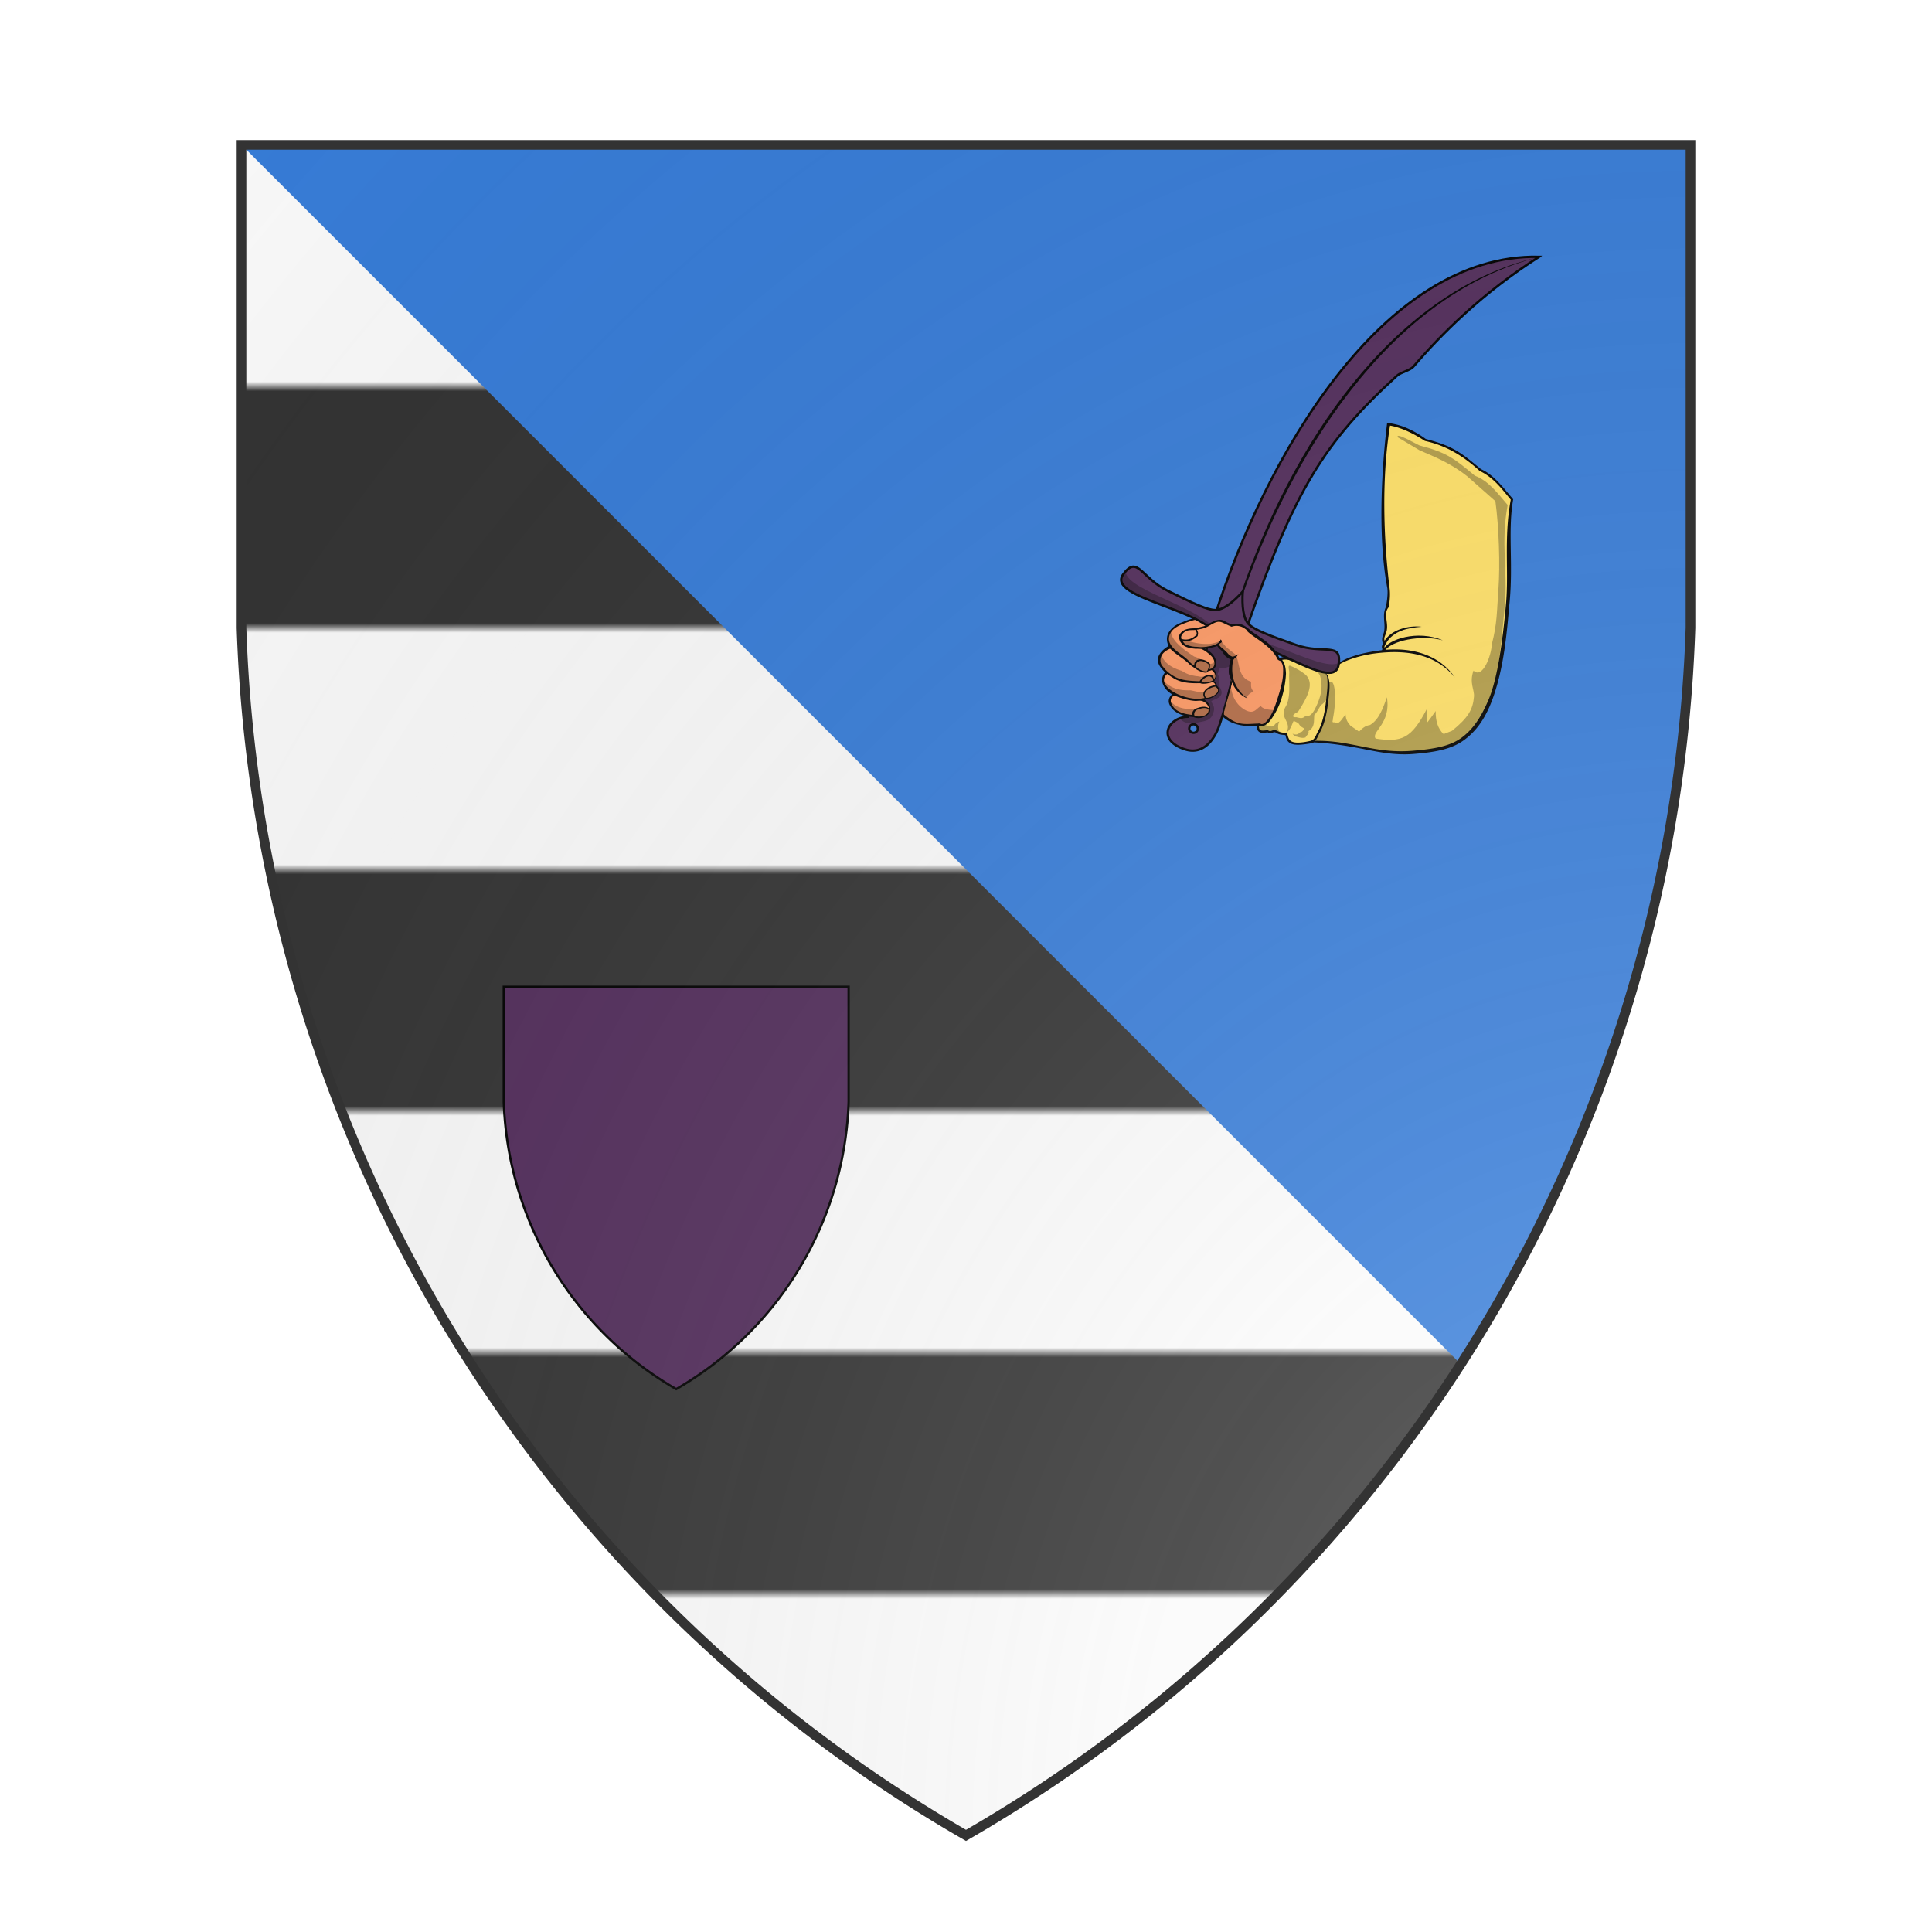 <svg id="coaworld_burg_7_burg_7_s0" width="500" height="500" viewBox="0 10 200 200" xmlns="http://www.w3.org/2000/svg" xmlns:x="http://www.w3.org/1999/xlink"><defs><clipPath id="heater_coaworld_burg_7_burg_7_s0"><path d="m25,25 h150 v50 a150,150,0,0,1,-75,125 a150,150,0,0,1,-75,-125 z"/></clipPath><clipPath id="divisionClip_coaworld_burg_7_burg_7_s0"><polygon points="0,0 200,200 0,200"/></clipPath><g id="armEmbowedHoldingSabre_coaworld_burg_7_burg_7_s0" stroke-width="1.15" transform="translate(38 44) scale(.3)"><path stroke="none" d="M243.74 147.85a31.34 31.34 0 00-7.1-2.05c-2.23 13.07-2.98 26.33-2.93 39.5-.49 14.4.54 28.43 2.67 41.54.27 2.17-.08 5.5-.77 9.2-1.57 2.9-.32 6.8-.6 10.02-.1 1.15-.23 2.25-.36 3.3-.08.6-.47 1.21-.56 1.77-.53 3.53 0 6-.52 6.66-6.07.4-16.53 3.39-21.74 6.02-.02.21-.03.39-.07.61-.71 4.52-4.8 4.66-10.57 2.82-1.4-.37-2.91-.97-4.45-1.63-2.34-.96-4.85-2.12-7.45-3.34-2-1.05-4.73-1.58-6.48-.66 6.48 3.65-3 37.12-11.21 32.32-.35-.14.18.32.17.3.39 3.62 1.84 3.23 4.96 2.95 2.08 1.19 2.65-1 4.83.4 1.74 1.15 4.34.5 4.53 1.33.72 3.31 1.67 5.84 13.08 3.47 18.4-.53 29.61 6.41 48.6 4.96 23.12-1.84 29.75-6.6 39.32-28.45 3.74-10.88 6.95-28.27 8.38-44.72 1.46-16.47-1.7-32.44 1.8-51.21-5.05-5.92-8.94-12.07-15.64-14.56-10.05-8.36-13.6-11.36-27.18-14.87a57.69 57.69 0 00-10.7-5.68z"/><path class="secondary" d="M310.62 63.26c-77.25-1.65-135.26 99.1-160.08 177.8l15.53 6.32c23.97-69.46 38.6-92.73 74.49-125.5 1.9-1.75 6.4-2.52 8.17-4.58 13.52-15.74 33.81-36.21 61.88-54.03z"/><path class="tertiary" d="M146.85 240.58c4.93 5.24-4.3 30.35-9.5 49.43-10.08.4-15.32 11.65-1.18 16.09 9.35 2.95 14.66-5.72 16.7-11.56 6.34-18.2 9.71-44.99 17.94-47.23-3.43 1.07-14.86-7.64-23.96-6.73z M142.28 296.37a2.12 2.12 0 01-2.62 1.45 2.13 2.13 0 01-1.45-2.59 2.12 2.12 0 012.61-1.44 2.1 2.1 0 011.46 2.58z"/><path class="tertiary" d="M164.52 228.3c-4.77 5.26-9.69 9.11-13.57 9.08-3.88-.04-10.45-3.05-23.57-9.56-13.12-6.5-14.63-17.6-21.7-8.17-9.37 12.52 45.42 17.41 48.06 34.17 13.85-9.8 55.59 26.05 58.01 10.6 1.84-11.64-7.18-4.97-20.99-9.84-13.8-4.86-20.55-7.47-23.29-10.22-2.73-2.76-3.4-8.98-2.95-16.06z"/><g fill="#000" stroke="none"><path fill-opacity=".3" d="M106.76 218.35c-.35.39-.7.8-1.07 1.3-9.38 12.52 45.41 17.4 48.05 34.17 13.85-9.8 55.59 26.05 58.01 10.6.06-.36.08-.66.1-.98-8.95 5.06-45.28-19.56-57.67-10.8-2.42-15.37-46.99-23.85-47.42-34.29z"/><path d="M163.72 229.03l.97.34c17.35-50.67 63.07-144.48 144.8-165.72-72.32 16.98-121.7 94.3-145.79 165.38z"/><path fill="#fd9863" d="M141.06 241.66l-8.98 3.55a10.6 10.6 0 00-1.62.92l.05.02c-.35.26-.69.47-.98.76-.14.13-.26.24-.38.38-.26.27-.55.86-.75 1.16-.5.73-.49 1.35-.64 2.2-.05.3-.16.86-.14 1.17 0 .3.04.55.1.86.04.16.08.35.13.5l-.03.04c.14.44.37.88.63 1.34l.05.02c.03.04.04.1.08.15l-4.79 4.61.57.79-1.32.67c.65 2 .98 4.28 2.73 5.47l1.27 2.51-1.68 1.5.03 1.49c-.06.17-.08.37-.1.55-.03.36-.04.67.07 1.04.06.2.17.49.27.7.2.4.5.76.87 1.19.19.21.36.44.58.65.67.68 1.52 1.36 2.57 2.08-.47.55.77-.16.91-.06l1.14 1.56c-.41-.07-1.09-.23-1.22-.16-.29.14-.57.36-.79.53-.1.08-.18.1-.27.19-.19.17-.38.38-.5.57-.18.28-.27.57-.29.9 0 .11-.09 1.58-.08 1.71.04.27.17.52.3.82.3.71 1.2 1.56 2.1 2.45.33.21.63.4.97.59.01 0 .02-.02.03 0 .33.18.67.33.99.5l.06.07c.65.34 1.2.67 1.86.93l.08-.02c.96.4 2.6.62 3.55.85h.03l.94.2c.12 0 .2.02.3.04l.3.36.6-.48c2.24 1.28 7.33.46 7.3-2.76l.1-.11c-.17-.04.01-.25-.16-.28.03.01.04-.02.07-.02 0-.54-.22-1.8-.47-2.27a5.38 5.38 0 00-1.93-1.8l.1-.07-.65-.96 2.8-.45c1.76-.44 4.34-2.19 4.55-3.37.03-.29.05-.54.03-.8-.05-.49-.24-.96-.54-1.43l-.45-.65c-.44-.48 0-.82-.73-1.27l-.43-1.15 1.08-1.9c.17-.38.12-.85-.07-1.35a7.05 7.05 0 00-1.74-2.3c-.23.11-.43.11-.67.2l1.05-.6.85-1.4-.01-1.88c-.03-.18-.03-.38-.1-.55-.34-.86-.74-2.26-1.82-3.21l-.25-.22-3.01-2.37 1.57-1.1a14.3 14.3 0 004.16-1.13c1.24-.59 2.06-1.41 2.4-2.46 1.94 2.71-3.56.88.94 4.54.84.68 1.6 1.4 2.22 2.1l.04.02 2.06 4.16.02.04c-.12.45-.2 1.04-.24 1.85a24.63 24.63 0 00-.03 3.45c.08 1.05-.37 1.91-.14 2.87l.58 2.2c-.34 2.62-4.46 13.62-3.86 16.04 5.89 5.32 10.26 5.46 18.28 4.75.27-.04.58.1 1.58.12 1.56.64 14.81-24.59 7.78-32.43a2.9 2.9 0 01-.98-.74c-2.53-6.64-11.1-10.2-14.97-13.7-2.17-2.28-4.9-2.76-7.79-2.13l-.6-.14a30 30 0 01-3.83-1.8c-.3-.1-.64-.2-.95-.26-.34-.07-.23-.19-.58-.18l-2.87.52-.73.43-.3.03-.2.28-2.44 1.67a63.2 63.2 0 00-5.94-3.41z"/><path fill-opacity=".3" d="M129.14 247.4l-1.3 3.55 1.13 4.6 4.85 4 3.82 3.41 3.28 2.47 3.7 2.24 2.5.27.64-.98 1.67-.4 1.4 1.42c.17 1.78-1.95 1.12-3.45 1.6-3.77 1.24-3.91.44-5.48.42-3.1-.4-5.45-1.26-7.33-2.62-5.79-1.61-9.45-4.79-10.15-8.12l-1.05 2.63 1.53 3.85 3.63 3.46 6.19 2.88 9.08.95 3.29.19 3.1-.65 1.2 1.8-2.53.98-3.1 2.1c-2.78.75-4.75-.14-6.98-.51-8.08.26-10.86-2.47-13.26-4.5l1 3 2.82 2.6 4.72 1.95 6.83 1.9 3.81-.31 1.55.81 1.68 1.95.26 1.64-1.71-.7-3.72.46c-6.48 1.21-11.21-.28-13.82-3.35l.87 2.7 2.92 2.8 5.25 2.02c-.14.17-.05.7-.29.68a8.84 8.84 0 00-3.73.7c2.73 2.88 6.97 1.86 11.45.89 2.83-.67 4.06-2.1 4.68-4.43.96-2.58-.52-3.73-1.07-5.44 1.54-1.29 7.79-1.62 3.7-7.73.23-2.07.92-2.7-.55-5.62l.9-2.94c1.93.23 3.93-.32 5.98-1.28l.02 5.37 2.8 6.32 4.29 4.3c1.22-1.7 1.6-2.18 3.76-3.29-1.66-1.26-1.26-3.06-1.3-4.75-5.97-1.83-5.57-7.62-7.08-12.2l-.44-1.03-4.74-3.79-2.66-3.14a19.38 19.38 0 01-5.2 1.52c-5 .34-8.38-.75-12.03-1.6l-2.09-.22 1.22 2.04c3.57 1.64 7.61 1.5 11.6 1.57l-.32 1.91 3.4 3.08.65 1.82-.13-.17c-.9 1.66-2.04 1.27-2.68 1.55l-3.48-1.88a14.93 14.93 0 00-4.1-1.84c-5.69-3.83-11.63-8.14-11.4-12.9zm29.43 27.43l-3.47 12.75-.18 1.13 1.96 1.92 3.62 2.37 6.62 1.31 6.28-.35 2.62-.65c2.43-1.92 3.44-4.3 4.59-6.65-3.36.04-6.19-.52-7.16-1.91-2.3 1.1-3.2 4.32-7.8 1.88-4.65-2.75-6.37-6.93-7.08-11.8z"/><path d="M140.64 241.49c-1.38.13-3.04.7-5.87 1.9-2.65.94-4.85 2.26-6.37 4.46-1.71 2.45-1.47 4.9-.48 7.3-2.48 1.39-4.91 3.8-5.18 6.16-.35 2.98 1.57 4.7 3.49 6.83-3.21 3.63-.68 8.37 3.46 10.77-1.53 1.35-2.04 3.2-1.35 4.88 1.27 3.1 4.28 4.74 7.15 5.63 1.53.48 3.19.56 4.9.78 3.69 1.62 8.77-1.45 7.97-3.82.66-1.64-1.13-3.73-2.7-4.85.34 0 .48-.24.82-.26 2.58-.07 5.54-1.84 6.28-3.74.4-1.07-.15-2.1-1-2.9a3.27 3.27 0 00-1.38-2.15c.12-.1.36-.11.33-.26l-.09-.33c1.7-1.81 1.06-3.83-.55-5.34.45-.4.85-.9 1.09-1.33 1.21-3.45-1.66-7.26-5.27-8.79 1.77-.2 4.61-.69 6.05-1.34.42.6.8 1.13 1.65 1.84.78.62 1.43 2.06 1.95 2.64.64.96 2.05 1.65 2.98 2.22-.62 2.11-.96 4.43-.87 6.43.08 1.48.9 2.84 1.28 4.08-.9 3.01-1.84 6.25-2.46 8.9-.4 1.74-.88 3.35-1.26 4.76-.39 1.4.05 1.26-.08 1.57-.32.67-1.2 1.78-.63 2.26 4.08 3.99 10.59 5.36 17.43 4.53 1.33-.15 1.43.5 2.78.16l.22-.43c-.19-.07-1.9-.83-2.6-.71-7.3.24-10.2 1.3-17.3-4.62 1.1-4.85 3.51-12.18 4.25-15.7a14.07 14.07 0 007.64 7.97 18.06 18.06 0 01-7.07-9.9 20.68 20.68 0 01-.1-8.77c.1-.42.46-.72.66-1.03.95-.55 1.44-1.42 1.96-2.28-.76.81-1.92 1.14-2.8 1.37-1.14-.23-1.98-1.13-2.68-1.85-.63-.7-1.36-1.38-2.2-2.05-4.5-3.66.95-1.86-.99-4.57-.34 1.05-1.17 1.83-2.41 2.42-1.67.77-4.1 1.2-6.55 1.3-1.04.07-1.94-.05-2.94-.12-1.55.02-3.14-.36-4.56-.82-.36-.16-.72-.28-1.01-.47-.74-.48-1.06-1.12-1.45-1.81 2.87.77 5.32-.17 7.39-2.1.24-.23.14-.58.26-.83.2-.97-.13-1.58-.5-2.4 1.05-.2 2.1-.38 3.12-.65.4-.1.75-.29 1.14-.4 1.87-.78 3.93-2.4 5.8-2.78.27-.07.58-.07.83-.07.72 0 1.47.28 2.06.56 1.5.7 2.71 1.31 4.14 1.87a6.98 6.98 0 015.04.1c.65.25 1.63.91 2.24 1.4.34.27.48.78.75 1.02 3.9 3.5 11.38 6.92 14.5 13.26.4.8 1.11 1 2 1.02l.09-1.08c-.55-.06-1.03-.25-1.24-.72-3.11-7.1-11.03-10.4-14.35-13.47a15.25 15.25 0 00-3.28-2.3c-1.79-.93-3.7-.78-5.56-.33-.74-.27-1.48-.58-2.04-.84-.74-.25-1.35-.73-1.93-1.04a4.81 4.81 0 00-2.6-.4c-1.7.16-4.46 1.62-6.6 2.9-.86.28-1.78.5-2.52.69-1.02.24-1.47.45-2.46.57-1.98-.02-4.33.15-5.96 1.23-1.54 1.04-2.7 3.1-1.78 4.2.05.21.18.59.25.79.21.6.83 1.32 1.28 1.77 1.7 1.58 4.1 1.86 6.17 2.07 1.06 0 1.95.05 3 .1 2.07.83 3.63 2.27 4.79 3.32 2.57 2.38 2.36 6.46-.83 6.6.56-.85.32-1.63.44-2.51-2.74-3.06-8.02-3.2-7.8.78-.88-.56-1.48-.97-2.15-1.66-2.66-3.12-6.71-4.87-9.07-8-1.6-2.3-1.63-4.43-.32-6.65 1.28-2.18 4.07-3.47 6.28-4.35 1.54-.6 4.6-1.74 6.56-2.03.33-.06-.06.15.2.15l-1.34-.75c-.05.03-.1.01-.14.04zm-3.4 6.02c.3-.08.66-.14 1-.18 1-.1 2-.04 2.88-.15.64.92.86 1.72.61 2.35-1.93 2.02-4.64 2.98-7.44 2.08-.5-1.44.52-2.74 1.75-3.53l.08-.03c.36-.23.7-.43 1.12-.54zm-8.5 8.91c2.83 2.92 6.26 4.61 9.08 7.27.83.94 3.2 2.44 3.2 2.44 1.36 1.14 4.84 2.73 6.08 1.9.16-.12.32-.37.4-.55.68-.14 1.14-.23 1.73-.5 1.5 1.41 2.51 2.84 1.2 4.46-.3-.71-.55-1.6-1.14-1.89-1.96-.94-4.8.8-6.04 2.94-4.23-.2-8.77-.24-12.4-2.35a17.17 17.17 0 01-5.63-4.77 4.64 4.64 0 01-1.2-4.06c.48-2.69 2.74-4.01 4.73-4.89zm14.54 6.12c1.38-.2 3.22.59 4.54 1.73a5.34 5.34 0 01-.99 3.34c-1.8.14-3.85-.84-5.36-2.24-.1-1.5.45-2.31 1.29-2.64.17-.08.32-.16.52-.2zm-16 6.35l.03-.02c.61.51 1.82 1.33 2.57 1.76 3.93 2.7 8.97 2.94 13.7 2.81 1.35.73 4.96-.07 6.04-.6 1.21.6 1.38 1.22 1.32 1.64-3.92.29-7.33 3.67-5.2 6.22-9.04 2.39-25.07-5.88-18.47-11.81zm19.86 1.3c.17-.04.33-.1.5-.11.43-.06.85.07 1.21.29.44.24.85.95 1.01 1.68-1.85.86-4.04 1.32-5.82.79a5.87 5.87 0 013.1-2.64zm-16.32 9.31c2.91 1.3 7.66 2.63 10.63 2.68 1.52-.08 2.39-.3 3.56.25a5.16 5.16 0 012.9 3.5c-1.73-1.5-4.35-.76-6.1-.11-1.48.57-2.41 1.73-2.1 3.27-4.57-.51-8.59-1.54-10.34-5.56-.81-1.86-.08-3.26 1.45-4.03zm18.99-4.08c.4-.13.78-.22 1.19-.3.65.48 1.3 1.06 1.35 1.62.15 2.07-3.82 4.13-5.95 3.9-1.83-2.42.66-4.35 3.4-5.22zm-6.41 10.64c.5-.12 1.03-.28 1.54-.33 1.5-.12 2.8.17 2.75 1.06-.22 3.41-6.05 3.6-7.05 2.46-.2-1.1.28-2.1 1.08-2.55a6.55 6.55 0 011.68-.64z"/><path d="M235.7 145.14c-3.12 25.63-4.4 58.46.16 81.76l-.03.04c.26 2.05-.05 5.3-.74 8.96-2.07 4.13.1 8.46-1.06 12.77-.76 1.83-1.28 3.9-.16 5.45l.67-1.5c-.64-1.33.1-2.3.52-3.68 1.98-4.67-1.66-9.47 1.4-12.94.7-3.71.76-6.93.46-9.24v-.02c-3.12-25.39-3.91-54.8.2-80.26 2.28.38 4.58 1.1 6.8 2 3.71 1.49 7.26 3.5 10.38 5.55 12.17 2.63 20.7 9.04 27.07 14.84 6.94 3.23 11.22 9.33 15.26 14.1-3.45 18.74-.9 35-2.33 51.3-1.45 16.4-4.04 36.52-8.5 47.03-3.43 8.09-7.21 14.44-13.43 19.04-5.6 4.1-13.11 5.54-24.64 6.47-9.43.71-16.9-.66-24.38-2.14-7.16-1.43-14.34-2.95-23.1-2.83.97-1.05 1.46-2.62 2.32-4.14 2.18-3.95 3.42-9.34 4.02-14.83.36-3.48 1.19-8.25.34-11.47-.27-1.85-.82-2.33-1.74-2.77.59.68.98 1.3.96 2.47.14.86.15 1.85.15 3-.01 2.52-.43 5.5-.78 8.64-.58 5.4-1.82 10.69-3.89 14.43-1.2 2.1-1.56 4.22-3.8 4.73-5 1.13-7.54 1-9 .37a2.88 2.88 0 01-1.53-1.37 7.17 7.17 0 01-.7-2.1c-.06-.23-.2-.44-.37-.57a2.06 2.06 0 00-.54-.27c-.36-.1-.79-.08-1.23-.12a6.05 6.05 0 01-2.6-.7 3.08 3.08 0 00-2.9-.33c-.68.22-1.06.4-1.97-.11l-.13-.07h-.2c-1.58.14-2.65.27-3.24.04a1.3 1.3 0 01-.7-.67c-.13-.26-.2-1.13-.3-1.64.84.19 1.84.36 2.64 0a7.89 7.89 0 003.1-2.62 35.33 35.33 0 005.4-10.54 49.49 49.49 0 002.27-12.44c-.1-2.5-.45-5.06-1.9-6.8a7.97 7.97 0 014.7.45l.1-.74c-2.05-.95-4.31-1.52-6.17-.53l-.88.46.84.47c2.27 1.64 1.92 4.56 1.87 6.8-.1 3.5-1.35 7.8-2.64 11.87-1.28 4.07-2.61 7.8-4.5 10.22-.93 1.23-1.71 2.07-2.62 2.47-.62.28-1.3.27-1.94.07-.3-.1-.67.26-.96.1-.88-.1.12.09-.83-.02 0 .25.05.3.1.36s-.08-.31-.03-.27l.16.17c-.02-.34.2.4.2.4.09.76.2 1.78.46 2.27.3.54.72.96 1.23 1.16 1.01.4 2.2.17 3.7.03.03 0 .04.01.07 0 1.03.44 1.91.3 2.5.1.66-.22 1-.39 1.97.23 1.01.67 2.2.78 3.1.88.44.04.84.07 1.06.12l.17.07a9 9 0 00.76 2.37 4.2 4.2 0 002.07 1.8c1.8.76 4.59.7 9.48-.13.69-.12 1.1-.23 1.66-.51 8.36.4 16.07 1.65 23.6 3.1 7.48 1.46 15.76 3.37 25.34 2.63 11.58-.9 19.13-2.55 24.98-6.78 5.87-4.24 10.91-10.66 14.77-21.98 5.22-15.29 6.48-31.53 7.74-45.4 1.98-19.38-.9-35.78 1.84-51.4-5.3-6.25-9.63-12.1-15.9-14.86-9.96-8.28-13.77-11.37-27.2-14.87a48.09 48.09 0 00-8.74-5.13 33.12 33.12 0 00-10.3-2.8zm-23.8 118.3l-.27.1.27.8c4.5-2.86 11.93-4.77 17.33-5.5 18.69-2.52 31.53 1.7 39.83 11.76-8.65-12.6-23.61-14.67-34.83-13.55-7.7.88-16.57 2.57-22.33 6.38z"/><path fill-opacity=".3" d="M241.03 152.3l10.65 6.35c7.87 3.38 15.77 6.65 23.43 12.75l13.95 12.33c1.73 12.57 2.38 31.3 1.48 43.65-.83 11.3-.55 16.34-3.27 26.98-.17 5.31-4.5 17.18-9.01 12.9-2.15 6.06.5 9.36.24 12.73-.48 6.38-2.83 10.45-10.8 16.9l-4.16 1.64c-3.02-2.8-3.97-6.79-3.92-11.38 0 0-4.65 6.72-4.47 5.79.2-.95-.01-6.56-.01-6.56-7.44 14.2-12.13 16.36-25.1 14.37-2.46-3.36 7.76-7.24 5.53-20.38-1.98 5.72-4.07 11.28-8.44 13.73-2.11.19-3.71 1.63-5.26 3.2l-4.26-2.92c-1.1-1.39-2.28-2.65-2.39-5.5-2 2.29-3.3 5.44-5.41 3.84-1.79.29-.67-1.02-.88-1.6 2-9.63 1.28-21.68-2.23-17.7l-.99 11.24-2.52 10.59-3.43 6.25-.86.93.28-.05c18.4-.53 29.62 6.41 48.6 4.94 23.12-1.82 29.73-6.58 39.32-28.43 3.75-10.88 5.18-27.84 6.64-44.3 1.44-16.45-2.13-30.23 1.37-49-5.05-5.91-9.47-11.94-16.17-14.42-10.04-8.36-13.61-11.37-27.19-14.88-1.1-.36-12.4-7-10.72-3.99z"/><path d="M233.83 256.94l.47.96c2.87-5.54 18.48-8.48 28.84-5.59-12.38-5.3-27.17-.52-29.3 4.63z"/><path d="M232.97 257.85l.76.22c1.96-3.57-.5-.97 1.45-4.33 3.52-6.1 10.72-7.63 17.57-8.12-6.23-.76-14.94 1.24-18.5 7.2-2.4 4-.15 2.43-1.28 5.03z"/><path fill-opacity=".3" d="M205.15 268.22c-.05-.02-.1 0-.17 0-1.41-.36-2.85-.6-4.23-1.07l-1.38-.54c1.4 1.14 3.22 2.1 3.4 3.76 1.58 5.85-.23 11-2.7 15.85-1.25 2.44-2.72 3.84-4.64 3.4-1.72 1.68-2.93.81-4.24.7.03-.05.07-.07.1-.13-3.61.34-1.5-1.85.44-2.57 4.86-7.56 8.14-13.97 3.84-18.28a29.28 29.28 0 00-7.17-4.28c-2.03-1.1-.97 1.81-.94 3-.36 5.35.96 12.14-1.8 16.97-3.12 5.4 2.6 7.22.77 11.87-.34.87-.42.97-.98 1.21-1.2-.45-3.07-.41-3.31-1.7a5.88 5.88 0 01.43-4.07c-.9.3-1.75.76-2.38 1.67-.77 1.57-3.3.4-4.89-.15l-.07-.1c-1.2.72-2.43.86-3.64.17-.36-.15.2.33.18.32.39 3.61 1.84 3.2 4.96 2.93 2.08 1.19 2.65-1 4.81.4 1.76 1.14 4.36.5 4.55 1.33-.07-.57-.33-.84.1-1.19 2.1-1.74 2.4-3.53 3.3-5.43.05-.09.12-.16.19-.24.74.34 1.49.66 2.18 1.06.56.67.92 1.56 1.76 1.94l1.23.77c-.55.7-.71 1.64-2.12 1.85-1.21 1.41-2.45 1.2-3.7.64.4.43.7.98 1.16 1.34 1.86.2 3.18 1.17 5.3.53.4-1.07 1.84-1.72 1.4-3.1 3.4-2 2.54-5.24 2.93-8.07 1.15-.84 2.1-3.07 3.23-4.72 1.17-.78 2.93-2.36 3.3-4.22.11-2.14.34-3.2.4-5.35-.3-1.83-.52-3.69-.85-5.5-.3-.3-.84-.65-.75-1z"/></g></g><g id="inescutcheon_coaworld_burg_7_burg_7_s0"><path transform="translate(66 66) scale(.34)" d="m25,25 h150 v50 a150,150,0,0,1,-75,125 a150,150,0,0,1,-75,-125 z"/></g><pattern id="barry-argent-sable" width="25" height="100" viewBox="0 0 25 100" patternUnits="userSpaceOnUse"><rect width="25" height="100" fill="#333333"/><rect x="0" y="25" width="25" height="25" fill="#fafafa"/><rect x="0" y="75" width="25" height="25" fill="#fafafa"/></pattern><radialGradient id="backlight" cx="100%" cy="100%" r="150%"><stop stop-color="#fff" stop-opacity=".3" offset="0"/><stop stop-color="#fff" stop-opacity=".15" offset=".25"/><stop stop-color="#000" stop-opacity="0" offset="1"/></radialGradient></defs><g clip-path="url(#heater_coaworld_burg_7_burg_7_s0)"><rect x="0" y="0" width="200" height="200" fill="#377cd7"/><g clip-path="url(#divisionClip_coaworld_burg_7_burg_7_s0)"><rect x="0" y="0" width="200" height="200" fill="url(#barry-argent-sable)"/></g><g fill="#ffe066" stroke="#000"><style>
      g.secondary,path.secondary {fill: #ffe066;}
      g.tertiary,path.tertiary {fill: #ffe066;}
    </style><use x:href="#armEmbowedHoldingSabre_coaworld_burg_7_burg_7_s0" transform="translate(67.5 -7.5) scale(0.7)"/></g><g fill="#522d5b" stroke="#000"><style>
      g.secondary,path.secondary {fill: #522d5b;}
      g.tertiary,path.tertiary {fill: #522d5b;}
    </style><use x:href="#inescutcheon_coaworld_burg_7_burg_7_s0" transform="translate(0 60) scale(0.7)"/></g></g><path d="m25,25 h150 v50 a150,150,0,0,1,-75,125 a150,150,0,0,1,-75,-125 z" fill="url(#backlight)" stroke="#333"/></svg>